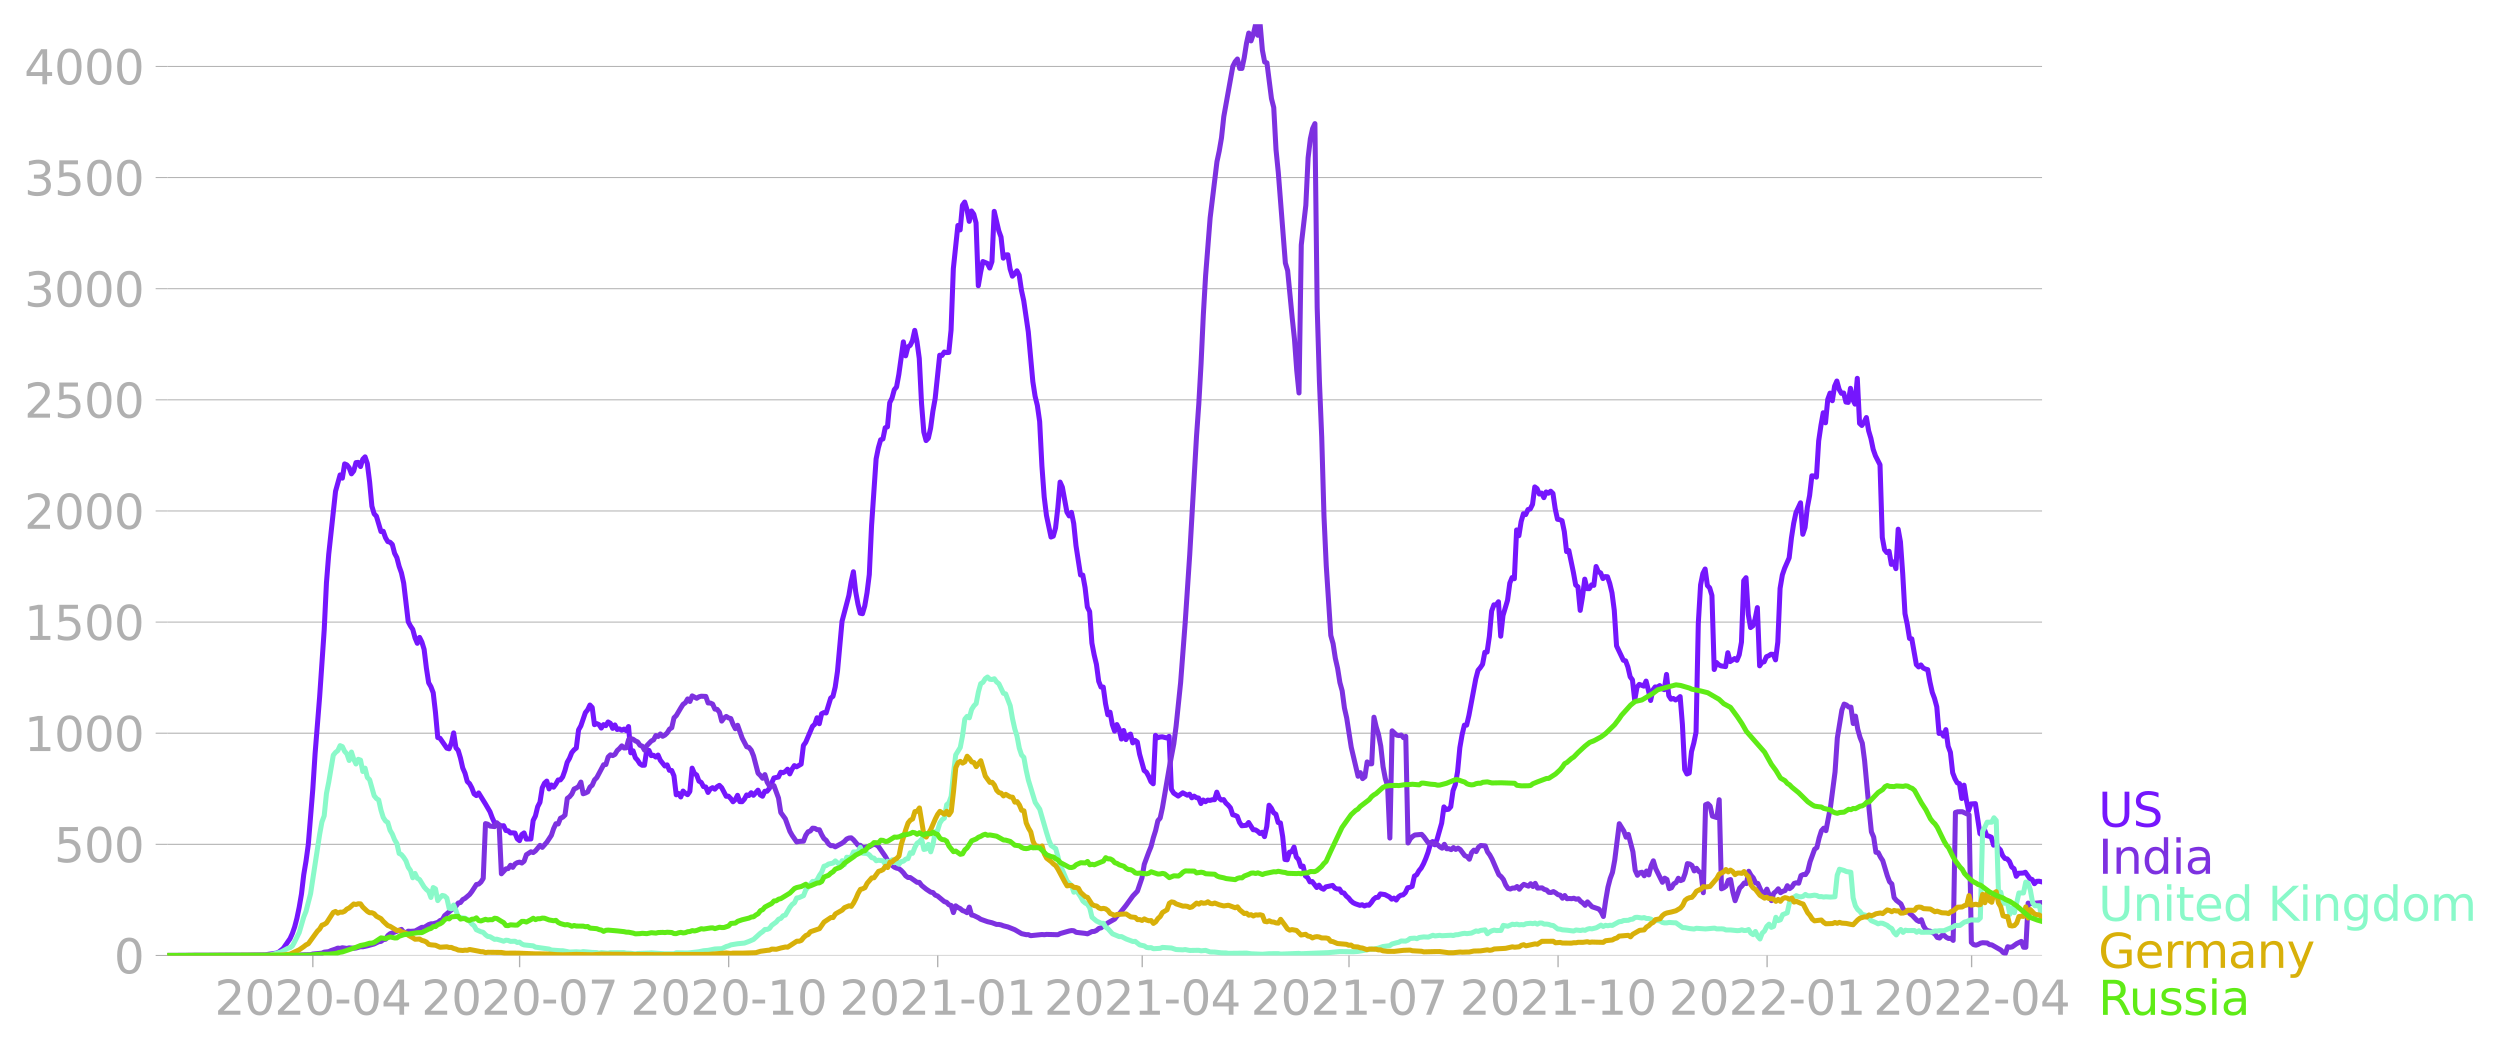<svg xmlns:xlink="http://www.w3.org/1999/xlink" width="992.186" height="416.264" viewBox="0 0 744.14 312.198" xmlns="http://www.w3.org/2000/svg"><defs><style>*{stroke-linejoin:round;stroke-linecap:butt}</style></defs><g id="figure_1"><path d="M0 312.198h744.14V0H0v312.198z" style="fill:none" id="patch_1"/><g id="axes_1"><path d="M49.83 284.4h558V7.2h-558v277.2z" style="fill:none" id="patch_2"/><g id="matplotlib.axis_1"><g id="xtick_1"><g id="line2d_1"><defs><path id="m7e57e92332" d="M0 0v3.5" style="stroke:#b0b0b0;stroke-width:.4"/></defs><use xlink:href="#m7e57e92332" x="93.117" y="284.4" style="fill:#b0b0b0;stroke:#b0b0b0;stroke-width:.4"/></g><g style="fill:#b0b0b0" transform="matrix(.14 0 0 -.14 63.87 302.038)" id="text_1"><defs><path id="DejaVuSans-32" d="M1228 531h2203V0H469v531q359 372 979 998 621 627 780 809 303 340 423 576 121 236 121 464 0 372-261 606-261 235-680 235-297 0-627-103-329-103-704-313v638q381 153 712 231 332 78 607 78 725 0 1156-363 431-362 431-968 0-288-108-546-107-257-392-607-78-91-497-524-418-433-1181-1211z" transform="scale(.016)"/><path id="DejaVuSans-30" d="M2034 4250q-487 0-733-480-245-479-245-1442 0-959 245-1439 246-480 733-480 491 0 736 480 246 480 246 1439 0 963-246 1442-245 480-736 480zm0 500q785 0 1199-621 414-620 414-1801 0-1178-414-1799Q2819-91 2034-91q-784 0-1198 620-414 621-414 1799 0 1181 414 1801 414 621 1198 621z" transform="scale(.016)"/><path id="DejaVuSans-2d" d="M313 2009h1684v-512H313v512z" transform="scale(.016)"/><path id="DejaVuSans-34" d="M2419 4116 825 1625h1594v2491zm-166 550h794V1625h666v-525h-666V0h-628v1100H313v609l1940 2957z" transform="scale(.016)"/></defs><use xlink:href="#DejaVuSans-32"/><use xlink:href="#DejaVuSans-30" x="63.623"/><use xlink:href="#DejaVuSans-32" x="127.246"/><use xlink:href="#DejaVuSans-30" x="190.869"/><use xlink:href="#DejaVuSans-2d" x="254.492"/><use xlink:href="#DejaVuSans-30" x="290.576"/><use xlink:href="#DejaVuSans-34" x="354.199"/></g></g><g id="xtick_2"><use xlink:href="#m7e57e92332" x="154.666" y="284.4" style="fill:#b0b0b0;stroke:#b0b0b0;stroke-width:.4" id="line2d_2"/><g style="fill:#b0b0b0" transform="matrix(.14 0 0 -.14 125.418 302.038)" id="text_2"><defs><path id="DejaVuSans-37" d="M525 4666h3000v-269L1831 0h-659l1594 4134H525v532z" transform="scale(.016)"/></defs><use xlink:href="#DejaVuSans-32"/><use xlink:href="#DejaVuSans-30" x="63.623"/><use xlink:href="#DejaVuSans-32" x="127.246"/><use xlink:href="#DejaVuSans-30" x="190.869"/><use xlink:href="#DejaVuSans-2d" x="254.492"/><use xlink:href="#DejaVuSans-30" x="290.576"/><use xlink:href="#DejaVuSans-37" x="354.199"/></g></g><g id="xtick_3"><use xlink:href="#m7e57e92332" x="216.892" y="284.4" style="fill:#b0b0b0;stroke:#b0b0b0;stroke-width:.4" id="line2d_3"/><g style="fill:#b0b0b0" transform="matrix(.14 0 0 -.14 187.644 302.038)" id="text_3"><defs><path id="DejaVuSans-31" d="M794 531h1031v3560L703 3866v575l1116 225h631V531h1031V0H794v531z" transform="scale(.016)"/></defs><use xlink:href="#DejaVuSans-32"/><use xlink:href="#DejaVuSans-30" x="63.623"/><use xlink:href="#DejaVuSans-32" x="127.246"/><use xlink:href="#DejaVuSans-30" x="190.869"/><use xlink:href="#DejaVuSans-2d" x="254.492"/><use xlink:href="#DejaVuSans-31" x="290.576"/><use xlink:href="#DejaVuSans-30" x="354.199"/></g></g><g id="xtick_4"><use xlink:href="#m7e57e92332" x="279.117" y="284.4" style="fill:#b0b0b0;stroke:#b0b0b0;stroke-width:.4" id="line2d_4"/><g style="fill:#b0b0b0" transform="matrix(.14 0 0 -.14 249.87 302.038)" id="text_4"><use xlink:href="#DejaVuSans-32"/><use xlink:href="#DejaVuSans-30" x="63.623"/><use xlink:href="#DejaVuSans-32" x="127.246"/><use xlink:href="#DejaVuSans-31" x="190.869"/><use xlink:href="#DejaVuSans-2d" x="254.492"/><use xlink:href="#DejaVuSans-30" x="290.576"/><use xlink:href="#DejaVuSans-31" x="354.199"/></g></g><g id="xtick_5"><use xlink:href="#m7e57e92332" x="339.99" y="284.4" style="fill:#b0b0b0;stroke:#b0b0b0;stroke-width:.4" id="line2d_5"/><g style="fill:#b0b0b0" transform="matrix(.14 0 0 -.14 310.742 302.038)" id="text_5"><use xlink:href="#DejaVuSans-32"/><use xlink:href="#DejaVuSans-30" x="63.623"/><use xlink:href="#DejaVuSans-32" x="127.246"/><use xlink:href="#DejaVuSans-31" x="190.869"/><use xlink:href="#DejaVuSans-2d" x="254.492"/><use xlink:href="#DejaVuSans-30" x="290.576"/><use xlink:href="#DejaVuSans-34" x="354.199"/></g></g><g id="xtick_6"><use xlink:href="#m7e57e92332" x="401.539" y="284.4" style="fill:#b0b0b0;stroke:#b0b0b0;stroke-width:.4" id="line2d_6"/><g style="fill:#b0b0b0" transform="matrix(.14 0 0 -.14 372.291 302.038)" id="text_6"><use xlink:href="#DejaVuSans-32"/><use xlink:href="#DejaVuSans-30" x="63.623"/><use xlink:href="#DejaVuSans-32" x="127.246"/><use xlink:href="#DejaVuSans-31" x="190.869"/><use xlink:href="#DejaVuSans-2d" x="254.492"/><use xlink:href="#DejaVuSans-30" x="290.576"/><use xlink:href="#DejaVuSans-37" x="354.199"/></g></g><g id="xtick_7"><use xlink:href="#m7e57e92332" x="463.765" y="284.4" style="fill:#b0b0b0;stroke:#b0b0b0;stroke-width:.4" id="line2d_7"/><g style="fill:#b0b0b0" transform="matrix(.14 0 0 -.14 434.517 302.038)" id="text_7"><use xlink:href="#DejaVuSans-32"/><use xlink:href="#DejaVuSans-30" x="63.623"/><use xlink:href="#DejaVuSans-32" x="127.246"/><use xlink:href="#DejaVuSans-31" x="190.869"/><use xlink:href="#DejaVuSans-2d" x="254.492"/><use xlink:href="#DejaVuSans-31" x="290.576"/><use xlink:href="#DejaVuSans-30" x="354.199"/></g></g><g id="xtick_8"><use xlink:href="#m7e57e92332" x="525.99" y="284.4" style="fill:#b0b0b0;stroke:#b0b0b0;stroke-width:.4" id="line2d_8"/><g style="fill:#b0b0b0" transform="matrix(.14 0 0 -.14 496.742 302.038)" id="text_8"><use xlink:href="#DejaVuSans-32"/><use xlink:href="#DejaVuSans-30" x="63.623"/><use xlink:href="#DejaVuSans-32" x="127.246"/><use xlink:href="#DejaVuSans-32" x="190.869"/><use xlink:href="#DejaVuSans-2d" x="254.492"/><use xlink:href="#DejaVuSans-30" x="290.576"/><use xlink:href="#DejaVuSans-31" x="354.199"/></g></g><g id="xtick_9"><use xlink:href="#m7e57e92332" x="586.863" y="284.4" style="fill:#b0b0b0;stroke:#b0b0b0;stroke-width:.4" id="line2d_9"/><g style="fill:#b0b0b0" transform="matrix(.14 0 0 -.14 557.615 302.038)" id="text_9"><use xlink:href="#DejaVuSans-32"/><use xlink:href="#DejaVuSans-30" x="63.623"/><use xlink:href="#DejaVuSans-32" x="127.246"/><use xlink:href="#DejaVuSans-32" x="190.869"/><use xlink:href="#DejaVuSans-2d" x="254.492"/><use xlink:href="#DejaVuSans-30" x="290.576"/><use xlink:href="#DejaVuSans-34" x="354.199"/></g></g></g><g id="matplotlib.axis_2"><g id="ytick_1"><path d="M49.83 284.4h558" clip-path="url(#p749b754179)" style="fill:none;stroke:#b0b0b0;stroke-width:.3;stroke-linecap:square" id="line2d_10"/><g id="line2d_11"><defs><path id="m57dce8b658" d="M0 0h-3.5" style="stroke:#b0b0b0;stroke-width:.3"/></defs><use xlink:href="#m57dce8b658" x="49.83" y="284.4" style="fill:#b0b0b0;stroke:#b0b0b0;stroke-width:.3"/></g><use xlink:href="#DejaVuSans-30" style="fill:#b0b0b0" transform="matrix(.14 0 0 -.14 33.922 289.719)" id="text_10"/></g><g id="ytick_2"><path d="M49.83 251.321h558" clip-path="url(#p749b754179)" style="fill:none;stroke:#b0b0b0;stroke-width:.3;stroke-linecap:square" id="line2d_12"/><use xlink:href="#m57dce8b658" x="49.83" y="251.321" style="fill:#b0b0b0;stroke:#b0b0b0;stroke-width:.3" id="line2d_13"/><g style="fill:#b0b0b0" transform="matrix(.14 0 0 -.14 16.108 256.64)" id="text_11"><defs><path id="DejaVuSans-35" d="M691 4666h2478v-532H1269V2991q137 47 274 70 138 23 276 23 781 0 1237-428 457-428 457-1159 0-753-469-1171Q2575-91 1722-91q-294 0-599 50Q819 9 494 109v635q281-153 581-228t634-75q541 0 856 284 316 284 316 772 0 487-316 771-315 285-856 285-253 0-505-56-251-56-513-175v2344z" transform="scale(.016)"/></defs><use xlink:href="#DejaVuSans-35"/><use xlink:href="#DejaVuSans-30" x="63.623"/><use xlink:href="#DejaVuSans-30" x="127.246"/></g></g><g id="ytick_3"><path d="M49.83 218.242h558" clip-path="url(#p749b754179)" style="fill:none;stroke:#b0b0b0;stroke-width:.3;stroke-linecap:square" id="line2d_14"/><use xlink:href="#m57dce8b658" x="49.83" y="218.242" style="fill:#b0b0b0;stroke:#b0b0b0;stroke-width:.3" id="line2d_15"/><g style="fill:#b0b0b0" transform="matrix(.14 0 0 -.14 7.2 223.561)" id="text_12"><use xlink:href="#DejaVuSans-31"/><use xlink:href="#DejaVuSans-30" x="63.623"/><use xlink:href="#DejaVuSans-30" x="127.246"/><use xlink:href="#DejaVuSans-30" x="190.869"/></g></g><g id="ytick_4"><path d="M49.83 185.164h558" clip-path="url(#p749b754179)" style="fill:none;stroke:#b0b0b0;stroke-width:.3;stroke-linecap:square" id="line2d_16"/><use xlink:href="#m57dce8b658" x="49.83" y="185.164" style="fill:#b0b0b0;stroke:#b0b0b0;stroke-width:.3" id="line2d_17"/><g style="fill:#b0b0b0" transform="matrix(.14 0 0 -.14 7.2 190.483)" id="text_13"><use xlink:href="#DejaVuSans-31"/><use xlink:href="#DejaVuSans-35" x="63.623"/><use xlink:href="#DejaVuSans-30" x="127.246"/><use xlink:href="#DejaVuSans-30" x="190.869"/></g></g><g id="ytick_5"><path d="M49.83 152.085h558" clip-path="url(#p749b754179)" style="fill:none;stroke:#b0b0b0;stroke-width:.3;stroke-linecap:square" id="line2d_18"/><use xlink:href="#m57dce8b658" x="49.83" y="152.085" style="fill:#b0b0b0;stroke:#b0b0b0;stroke-width:.3" id="line2d_19"/><g style="fill:#b0b0b0" transform="matrix(.14 0 0 -.14 7.2 157.404)" id="text_14"><use xlink:href="#DejaVuSans-32"/><use xlink:href="#DejaVuSans-30" x="63.623"/><use xlink:href="#DejaVuSans-30" x="127.246"/><use xlink:href="#DejaVuSans-30" x="190.869"/></g></g><g id="ytick_6"><path d="M49.83 119.006h558" clip-path="url(#p749b754179)" style="fill:none;stroke:#b0b0b0;stroke-width:.3;stroke-linecap:square" id="line2d_20"/><use xlink:href="#m57dce8b658" x="49.83" y="119.006" style="fill:#b0b0b0;stroke:#b0b0b0;stroke-width:.3" id="line2d_21"/><g style="fill:#b0b0b0" transform="matrix(.14 0 0 -.14 7.2 124.325)" id="text_15"><use xlink:href="#DejaVuSans-32"/><use xlink:href="#DejaVuSans-35" x="63.623"/><use xlink:href="#DejaVuSans-30" x="127.246"/><use xlink:href="#DejaVuSans-30" x="190.869"/></g></g><g id="ytick_7"><path d="M49.83 85.927h558" clip-path="url(#p749b754179)" style="fill:none;stroke:#b0b0b0;stroke-width:.3;stroke-linecap:square" id="line2d_22"/><use xlink:href="#m57dce8b658" x="49.83" y="85.927" style="fill:#b0b0b0;stroke:#b0b0b0;stroke-width:.3" id="line2d_23"/><g style="fill:#b0b0b0" transform="matrix(.14 0 0 -.14 7.2 91.246)" id="text_16"><defs><path id="DejaVuSans-33" d="M2597 2516q453-97 707-404 255-306 255-756 0-690-475-1069Q2609-91 1734-91q-293 0-604 58T488 141v609q262-153 574-231 313-78 654-78 593 0 904 234t311 681q0 413-289 645-289 233-804 233h-544v519h569q465 0 712 186t247 536q0 359-255 551-254 193-729 193-260 0-557-57-297-56-653-174v562q360 100 674 150t592 50q719 0 1137-327 419-326 419-882 0-388-222-655t-631-370z" transform="scale(.016)"/></defs><use xlink:href="#DejaVuSans-33"/><use xlink:href="#DejaVuSans-30" x="63.623"/><use xlink:href="#DejaVuSans-30" x="127.246"/><use xlink:href="#DejaVuSans-30" x="190.869"/></g></g><g id="ytick_8"><path d="M49.83 52.849h558" clip-path="url(#p749b754179)" style="fill:none;stroke:#b0b0b0;stroke-width:.3;stroke-linecap:square" id="line2d_24"/><use xlink:href="#m57dce8b658" x="49.83" y="52.849" style="fill:#b0b0b0;stroke:#b0b0b0;stroke-width:.3" id="line2d_25"/><g style="fill:#b0b0b0" transform="matrix(.14 0 0 -.14 7.2 58.168)" id="text_17"><use xlink:href="#DejaVuSans-33"/><use xlink:href="#DejaVuSans-35" x="63.623"/><use xlink:href="#DejaVuSans-30" x="127.246"/><use xlink:href="#DejaVuSans-30" x="190.869"/></g></g><g id="ytick_9"><path d="M49.83 19.77h558" clip-path="url(#p749b754179)" style="fill:none;stroke:#b0b0b0;stroke-width:.3;stroke-linecap:square" id="line2d_26"/><use xlink:href="#m57dce8b658" x="49.83" y="19.77" style="fill:#b0b0b0;stroke:#b0b0b0;stroke-width:.3" id="line2d_27"/><g style="fill:#b0b0b0" transform="matrix(.14 0 0 -.14 7.2 25.089)" id="text_18"><use xlink:href="#DejaVuSans-34"/><use xlink:href="#DejaVuSans-30" x="63.623"/><use xlink:href="#DejaVuSans-30" x="127.246"/><use xlink:href="#DejaVuSans-30" x="190.869"/></g></g></g><path d="m49.83 284.4 24.35-.104 4.734-.104 3.381-.5.677-.294 1.353-1.106 2.029-2.93.676-1.512.676-1.947.677-2.58.676-3.26.676-3.932.677-5.765.676-4.036.677-4.914 1.352-16.587.677-10.528 1.352-16.899 1.353-19.81.676-14.148.677-8.487 2.029-18.732 1.353-4.858.676.955.676-4.234.677.293.676.86.676 1.796.677-.86.676-2.477.677-.075.676 1.247.676-2.183.677-.7.676 2.004.676 5.435.677 7.23.676 2.287.676.709 1.353 4.555.677-.066.676 1.91.676 1.152.677.19.676.68.676 2.608.677 1.295.676 2.609.676 1.909.677 3.062 1.353 11.502.676 1.276.676 1.01.677 2.524.676 1.607.676-1.748.677 1.36.676 2.203.676 5.585.677 4.357.676 1.172.677 1.796.676 5.878.676 7.457.677.218 2.029 2.939.676.189.676-1.673.677-3.062.676 4.433.677.784.676 2.259.676 2.967.677 1.55.676 2.486.676.624.677 1.266.676 1.786.676.501.677-.784 2.029 3.28 1.353 2.315.676 1.805.676 1.475 2.03.954.676-.076.676 1.437.677.076.676.642.676-.037.677.085.676 1.7.676.54.677-1.806.676-.482.676 1.834 1.353-.038.677-5.5.676-1.352.676-2.76.677-1.313.676-4.272.676-1.418.677-.605.676 2.316.676-1.172.677.661.676-.935.677-1.21.676-.028.676-.889.677-1.89.676-2.457.676-1.182.677-1.691.676-.823.676-.548.677-5.396.676-1.191 1.353-3.95.676-.842.677-1.418.676.728.676 5.113.677-.312.676.303.676 1.02.677-1.02.676.302.677-1.087.676.397.676 1.493.677-1.01.676 1.35.676-.17.677.398.676-.34.676.453.677-1.21.676 7.807.677-.586.676 2.05.676.747.677 1.068.676.435.676-.01.677-4.422.676.009.676 1.55.677-.095.676.52.677-.586.676 1.55 1.353 1.701.676-.33.676 1.616.677.056.676 1.588.676 5.643.677-.407.676 1.05.677-1.75.676.662.676.407.677-.964.676-6.928.676 1.56.677.482.676 1.814.676.378.677 1.248.676.123.677 1.625.676-1.04.676-.377.677.444.676-.728.676-.406.677.68 1.352 2.561.677-.019.676.7.677.954.676-.633.676-1.285.677 1.88.676.02.676-.757.677-1.247.676.17.676-.832.677.756 1.353-1.512.676 1.408.676.388.677-1.475.676-.009.676-.841 1.353-3.11 1.353-.274.676-1.427.677.123.676-.33.676-.7.677 1.39.676-1.418.676-1.04.677.35 1.352-.794.677-5.557.676-.927 2.03-4.782.676-.605.676-1.928.676 1.768.677-2.968.676-.34.676.104 1.353-4.414.677-.53.676-2.778.676-4.688 1.353-14.876 2.03-7.674.675-4.064.677-3.005.676 5.916.677 3.696.676 2.721.676.152.677-2.306.676-3.923.676-5.425.677-14.592 1.352-19.819.677-3.346.676-2.353.677-.246.676-3.336.676-.283.677-7.193.676-1.342.676-2.504.677-.822.676-3.715 1.353-9.706.676 4.149.677-2.646.676-.454.676-1.39.677-3.08.676 3.326.676 5.019.677 13.42.676 8.469.676 2.56.677-.698.676-3.015.677-5.047.676-3.752 1.353-12.892.676.076.676-1.011.677.16.676-.056.676-6.635.677-18.297 1.353-12.854.676 1.314.676-7.315.677-.964.676 2.24.676 3.497.677-3.081.676.954.676 2.58.677 18.704.676-3.96.677-3.232 1.352.557.677 1.37.676-1.908.676-14.952 1.353 5.765.676 1.881.677 6.276.676-.955.677-.047.676 4.234.676 2.136.677-.7.676-.898.676 1.305.677 4.517.676 3.09 1.353 9.263 1.353 14.8.676 4.376.676 2.74.677 4.755.676 13.26.676 9.186.677 5.52 1.352 6.426.677-.264.676-2.43.677-6.01.676-7.646.676 1.522 1.353 7.419.676 1.124.677-1.058.676 3.317.676 6.606 1.353 8.714.677.038.676 3.724.676 5.793.677 1.333.676 9.375.676 3.516.677 2.826.676 5.047.676 1.701.677.01.676 4.924.677 3.317.676-.756.676 3.686.677 1.937.676-1.947.676 1.37.677 2.94.676-2.542.676 2.703.677-1.229.676-.397.677 2.6.676-.729.676.473.677 3.62 1.352 4.858.677.51.676 1.238.676 1.578.677.634.676-14.413.677.7.676-.209.676-.057 1.353.35.676-.491.677 15.755.676 1.124 1.353.898 1.353-.973 1.352.709.677-.293.676 1.068.676-.492.677.444.676.133.676 1.616.677-1.04.676.51.677-.491.676.104.676-.208.677-.01.676-2.24.676 1.75.677.585.676-.123.676 1.04.677.614.676.804.677 2.05.676.18.676.312.677 1.796.676.992 1.353-.132.676-.832 1.353 2.145.676.038.677.416.676.671.676-.369.677 1.295.676-3.005.676-6.332.677.869.676 1.361.676.444.677 2.457.676.133.677 4.064.676 6.814.676.094.677-2.277.676-.133.676-1.36.677 2.948.676.728.676 2.098.677-.113.676 2.91.677.52.676 1.248.676-.095 1.353 1.777.676-.69.677.889.676.312.676-.7 2.03-.425.676.794.676.264.677-.009.676 1.059.676.15.677.899.676.557.676.841.677.577.676.33 1.353.464.676-.18.677.369.676-.293.676.066.677-.766.676-.982.676-.549.677-.056.676-1.002 1.353.189 1.353.7.676.66.676-.311.677.576.676-.973.676-.463.677-.104.676-.643.677-1.465.676-.132.676-.274.677-3.072.676-.397.676-1.19.677-.823.676-1.257.676-1.56.677-1.842.676-2.382.677-.822.676.945.676-1.663 1.353-4.783.676-4.82.677.804.676-.104.676-.756.677-4.764.676-1.795.677-3.885.676-7.126.676-3.894.677-2.816.676-.01.676-2.882 2.03-10.84.676-2.58.676-.804.677-.992.676-3.573.676-.085.677-4.669.676-7.523.676-1.862h.677l.676-.907.676 10.245.677-6.153 1.353-4.536.676-5.123.676-1.635.677.34.676-14.516.676 1.71.677-4.224.676-2.325.676.264.677-1.493.676-.18.677-1.36.676-5.198.676.5.677 1.617.676-.275.676 1.352.677-1.692.676.369.676-.586.677.67.676 4.594.677 3.081.676.123.676.302.677 3.242.676 5.954.676-.321 1.353 6.502.676 3.752.677.558.676 7.003.677-4.007.676-5.283.676 2.816.677.01.676-1.125.676.142.677-5.605.676 1.579.676.33.677 1.673.676-.586.677.048.676 1.965.676 2.836.677 5.207.676 10.567 2.03 4.271.675.199.677 1.824.676 2.92.677.908.676 6.058.676-3.856.677-.86 1.352.52.677-1.494.676 2.647.676 3.118.677-3.109.676-.917.677.048.676-.454.676.898.677.312.676-4.527.676 6.332.677 1.03.676-.208.676.444.677-.397.676-.605.677 8.317.676 13.402.676 1.314.677-.284.676-6.38.676-2.494.677-3.261.676-32.446.676-11.416.677-3.393.676-1.333.677 4.905.676.7.676 2.258.677 22.04.676-2.08.676.672.677.33 1.352.218.677-4.13.676 2.637 1.353-.898.676.52.677-1.626.676-3.8.676-18.287.677-.879.676 10.926.676 3.912.677-.491.676-2.013.677-3.431.676 17.324.676-1.04.677-.16.676-1.513.676-.283.677-.454.676.038.676 1.635.677-5.302.676-15.963.677-4.007.676-1.985 1.353-3.11.676-5.916.676-4.366.677-3.185 1.352-2.911.677 9.366.676-2.032.677-5.945.676-3.553.676-5.87.677.057.676.331.676-10.793.677-4.603.676-3.761.676 2.986.677-6.984.676-1.843.677 2.259.676-4.32.676-1.54.677 2.476.676 1.182.676-.095.677 2.694.676.104.676-4.187.677 3.336.676 1.361.677-7.674.676 13.392.676.633.677-1.049.676-1.304.676 3.941.677 2.268.676 3.251.676 1.928 1.353 2.666.677 21.614.676 3.677.676.84.677-.387.676 3.904.676-.738.677 2.014.676-11.739.676 3.762.677 9.508.676 11.86.677 3.195.676 4.187.676.123 1.353 7.674.676.68.677-.585.676.888.676.33.677.18.676 3.705.677 3.034.676 1.815.676 2.504.677 7.93.676-.18.676.992.677-1.946.676 4.924.676 1.833.677 6.087.676 1.748.677 1.229.676.264.676 4.414.677-3.96.676 4.347.676 3.242.677-2.004 1.352-.094 1.353 8.912.677.473.676-1.654.676 1.796.677.16.676.303.676 2.363.677-.936.676 1.682.676.662.677 1.71.676.851.677.132.676.747.676 1.654.677.5.676 2.269.676-.898 1.353-.066.676-.236 1.353 1.918.677.255.676 1.23.676-.7.677-.038.676.16h0" clip-path="url(#p749b754179)" style="fill:none;stroke:#7516fd;stroke-width:1.5;stroke-linecap:square" id="line2d_28"/><path d="m49.83 284.4 38.553-.085 2.029-.104 2.029-.047.676-.199 2.706-.245.676-.303 1.353-.151.676-.321 1.353-.454.676-.284.677.095.676-.199 1.353.199.676-.17 1.353.113.676-.057 1.353-.396.676.028 1.353-.293 2.03-.558 1.352-.661.676-.095.677-.52.676-.113.676-1.106.677-.548 1.352-.473 2.03-.812.676.879.676.056.677-.416.676.057 1.353-.094 2.029-1.106.676.038 1.353-.85.676-.228.677-.019 1.352-.406.677-.548.676-.255.676-1.2 2.03-1.72.676-.464.676-.652.677-.926.676-.16.676-.87.677-.36 1.352-1.153.677-.878 1.352-2.09.677-.131.676-.605.677-1.078.676-16.312.676.17.677.567 1.352.151.677-1.134.676.643.676 14.535 1.353-1.465.677-.085.676-.983.676.615.677-1.002.676-.397.676-.151.677.264.676-.548.676-1.918 1.353-.88.677.228.676-.501 1.353-1.635.676.595 1.353-1.54 1.352-2.051.677-2.013.676-1.437.677.066.676-1.701.676-.302.677-.643.676-4.952.676-.492.677-.813.676-1.502.676-.284.677-.491.676-1.276.677 3.468.676-.217.676-.34.677-1.427.676-.568.676-1.568.677-.68 2.029-3.829.676-.075.677-2.23.676-.643.676.217.677-.36.676-1.143.676-.595.677-.785.676.624.676-.047.677-2.429.676-.34.677.227.676.482.676.302.677.992.676.265.676 1.172.677-1.295 1.352-1.417.677-.34.676-1.277.677.274.676-.737.676.68.677-.368.676-.642.676-1.106.677-.426.676-2.967.676-.662 1.353-2.287.677-1.058.676-.464.676-1.134.677.747.676-1.654 1.353.709.676-.435.676-.18 1.353.067.677 1.937.676.029.676.311.677 1.494.676.085.676.86.677 2.618.676-.889.676-.491.677.435.676.189.677 1.739.676 1.285.676-1.02 1.353 3.808 1.353 2.59.676.208.676.822.677 1.682 1.353 5.17.676.652.676.841.677-1.087.676 2.24.676 1.125.677.123.676-.208 1.353 3.705.676 4.3 1.353 1.871 1.353 3.724.676 1.2 1.353 1.957.676-.152 1.353-.075.676-1.768.677-1.01.676-.247.676-.84.677.056.676.397.676.019.677 1.455.676 1.163.676.538.677 1.059.676.52.677-.01.676.36 2.029-1.097.676-.51.677-.719.676-.293.676-.066.677.577 1.353 1.616.676.047.676.643.677-.019.676-.189.676-.019.677-.454.676-.255.676.133.677.491 2.029 2.93.676 1.2.677.652.676.86.676.52.677.293.676.142.676.539.677.708.676.908.677.472.676.029 2.029 1.417.676.02.677.906 1.352 1.097 1.353.907.677.123.676.756.676.255 2.03 1.683.676.207.676.728.676.208.677 2.117.676-2.003.677.5.676.322.676.586.677.227.676.406.676-1.654.677 2.344.676.151 1.353.662.676.444 2.03.728 1.352.32 1.353.502h.676l.676.142.677.264 1.353.34 2.029.813 2.029 1.182 1.352.302.677-.01.676.313 3.382-.35.676.066.677-.095 3.382.095.676-.35 2.705-.765.677-.123.676.057.676.463 2.706.321.676.132 1.353-.68.676-.038.677-.302.676-.577.676-.198 2.03-1.465 2.029-1.144.676-.888.676-.643 2.03-2.542 2.029-2.807 1.352-1.427 1.353-3.97.676-3.998 1.353-3.667.676-1.654.677-2.608.676-2.136.677-2.94.676-.755.676-3.081 2.03-11.87 1.352-7.165.676-5.17 1.353-13.014 1.353-17.749 1.353-20.263 2.029-35.366.676-9.545.676-12.003.677-14.564.676-11.672 1.353-17.21 2.029-16.73.676-3.165.677-3.942.676-6.275 2.706-15.046.676-1.323.676-.804.677 2.807h.676l.676-3.185.677-4.281.676-3.062.676 2.325.677-1.975.676-2.874.677 3.176.676-3.289.676 7.731.677 3.516.676.255 1.353 10.642.676 2.656.676 12.532.677 6.767L382.6 78.3l.676 2.24 1.353 14.026.676 6.35.677 9.339.676 6.71.676-44.052 1.353-11.795.677-14.12.676-5.699.676-3.052.677-1.446.676 54.693.676 22.257.677 16.37.676 23.57.676 14.735 1.353 20.726.677 2.438.676 4.386.676 2.958.677 4.234.676 2.457.676 5.113.677 2.987 1.352 8.704 2.03 8.63.676-1.069.676 1.777.677-.548.676-4.423.676.567.677-.01.676-13.864.676 2.91.677 2.212.676 3.488.677 6.105.676 3.563.676 2.126.677 15.557.676-31.907 1.353 1.276.676.132.676-.16.677.784.676-.387.677 31.736.676-1.257.676-.68.677-.444 2.029-.18.676.737 1.353 1.872.676-.227.677.472.676-.236.676.463.677.614.676.407.676-1.144.677 1.314.676-.019.676.284.677-.605.676.538.677-.378.676.426 1.353 1.824.676.264.676.785.677-1.966.676-.728.676.416.677-1.266.676-.54 1.353.124.676 1.777.677.926.676 1.228 1.353 3.129.676 1.521.676.567.677.86.676 1.617.677 1.001.676.208.676-.283h.677l.676-.463.676.803.677-.879.676-.567 1.353.53.676-.719.677.822.676-.935.676 1.408 1.353-.066.676.463.677.18.676.69.676.047.677-.275.676.388.677.53.676.15.676.908.677-.794.676.945.676-.066.677.056.676-.132.676.284.677-.123.676.775.677.491.676.68.676-1.02 1.353 1.437 2.03.69.675.812.677 1.4.676-4.726.677-3.942.676-2.618.676-1.814.677-3.667 1.352-10.84 1.353 2.192.676 1.815.677-.822 1.353 5.16.676 5.52.676 1.483.677-.756.676-.142.676 1.05.677-1.409.676 1.144.676-2.647.677-1.54.676 2.278 2.03 4.11.676-1.228.676.397.676 2.722.677-.265.676-1.172.676-.368.677-1.286.676.7.677-.274.676-1.872.676-2.91.677.122.676.435.676 1.607.677-.766.676.917.676.473.677 5.869.676-26.19.677-.283.676.68.676 3.006 1.353.425.676-5.311.677 26.51.676-.302.676-.492.677-1.739.676-.217.677 3.714.676 2.58 1.353-3.733.676-.67.676-.86.677.16.676-3.658.676 1.2.677.766.676 1.512.677.151 1.352 3.025.677-.18.676-1.153 1.353 3.412.676-2.193.676-.538.677-.775.676 1.143.677-.406.676-.218.676-1.446.677.87.676-.52.676-1.03.677-.199.676.123.676-2.258.677-.312.676.01.677-1.05.676-2.76 1.353-3.714.676-.51.676-2.873.677-2.117.676-.775.676.718 1.353-7.098 1.353-10.377.676-10.094 1.353-8.317.676-1.777.677.265.676.605.676.038.677 4.876.676-2.202.677 3.922.676 2.41.676 1.711.677 5.189 1.352 14.592.677 6.616.676 1.56.676 4.526.677.104.676 1.324.677 1.058 1.352 4.49.677 1.795.676.662.676 4.064.677.822 1.352 1.04.677 1.512.676.954.677-.321.676.803.676.501 1.353 1.418.676.359.677-.51.676 1.89.676 1.049.677.368.676.104 1.353.86.676 1.002.677.17.676-.756.676-.038.677.605.676.34.676-.066.677.624.676-38.078.677-.208 1.352-.019 2.03.955.676 37.965.676.642.676.17.677-.217.676-.378.677-.142 1.352.085.677.492.676.066 2.705 1.54.677.747.676.236.677-1.966.676.17.676-.132 1.353-.973 1.353-.652.676 1.739.676.01.677-13.147.676.16 3.382-.33h0" clip-path="url(#p749b754179)" style="fill:none;stroke:#7d31e0;stroke-width:1.5;stroke-linecap:square" id="line2d_29"/><path d="m49.83 284.4 30.436-.085 3.382-.964 1.353-.709.676-.368.677-.199.676-.5.676-1.239 1.353-2.75 1.353-4.64.676-1.674 1.353-5.245 2.705-17.683.677-3.686.676-1.824.676-6.653.677-3.384 1.353-8.014.676-.832.676-.52.677-1.484.676.284.676 1.408.677.747.676 1.975.676-2.505.677 2.108.676 1.437.677-1.39.676.246.676 3.374.677-.983.676 2.77.676.66 1.353 4.774.676.822.677.454.676 3.014.677 2.174.676 1.04.676.463.677 2.306.676 1.153.676 1.673.677 1.125.676 2.948.676.35.677.813.676 1.049.677 1.89.676.983.676 2.164.677-1.285.676 1.418.676.396 1.353 2.212.676.756.677.558.676 1.805.677-2.949.676.397.676 3.488.677-.889.676-.652.676.17.677.624.676 3.015.676.17.677-1.115.676 1.587.677 2.004 1.352.255.677.057.676.369.676.51.677.85.676.52.676 1.2 1.353.596.677.17.676.709.676.51.677.085 1.352.785.677-.047 1.352.387.677.217.676-.302.677.066.676.293 1.353-.057.676.379.676-.095.677.548.676.265 2.706.283.676.378 4.058.577.676.293 2.706.198h.676l1.353.265.676.142 2.03-.085 1.352.104.677-.161 2.705.246 1.353.047.676.189.676-.17 2.03.17.676-.16 1.353-.01 2.705.01.676.141 1.353.038 1.353.198.676-.141 3.382-.114.676-.066 4.059.284 2.705-.02.676-.273 3.382.056 3.382-.387 1.353-.293 1.353-.114 2.029-.406 1.352-.066.677-.02 1.352-.651.677-.18.676-.302 2.03-.34 2.028-.199 1.353-.5 1.353-.596 2.029-1.843.676-.463.677-.652.676-.02.676-.283.677-.926 1.352-.992.677-.832.676-.227.677-.794.676-.208 1.353-2.315.676-.86.676-.473.677-1.436.676-.104 1.353-.605.676-1.72 1.353-1.692.676-.822.677.056.676-.557.676-1.276.677-.983.676-1.749.676-.198.677-.463 1.353-.293.676-.633 1.353 1.21.676-1.276.676 1.153.677-2.184.676.067.676-.086.677-1.568.676.037.677-.085.676-1.313.676 1.739 1.353.085.676.444.677.794.676.151.676.775.677-.151 1.353.17.676 1.087.676-.964.677.756.676-1.163.676.823.677-.416.676.879.676-.747.677-.151.676-.614.677-.142.676-1.749.676.17.677-1.748.676-1.266.676-.407.677-.775.676 3.053.676-.17.677-1.342.676 2.202.677-2.221.676-3.686.676-.407.677-2.22.676-1.021.676-.473.677-3.96.676-.605.676-1.9.677-6.757.676-5.585 1.353-2.221.676-3.469.677-4.952.676-.823.676.407.677-2.467.676-1.077.676-.69.677-3.478.676-2.43.677-.406.676-1.086.676-.492.677.662.676.075.676-.227.677.946.676.538 1.353 2.836.676.198 1.353 3.525.676 3.819.677 3.052.676 2.212.676 3.544.677 2.032.676.7.676 3.76.677 3.025 2.029 6.606 1.353 2.042 2.029 7.003.676 2.136.676 1.654 1.353.926.677 2.372.676 2.807.676 1.239 1.353 3.232 1.353 1.39.676 1.937.676-.426.677.775.676 1.04.677 1.247.676.586.676.369.677 1.058.676 2.807 1.353 1.144 1.352.633.677.01.676 1.143.677.463 1.352 1.531 2.03.851.676-.019 1.352.709 2.03.756.676-.047 1.353 1.058 1.352.293.677.454.676.104.676-.047.677.33 2.029-.113.676-.283 2.706.189 1.352.453 2.03.095.676-.095 1.353.274 1.352-.028 1.353-.019.676.151 1.353-.132 1.353.472 1.353.029 2.029.236 1.352.028.677.114 2.029-.019 2.029-.028 1.353-.02 1.352.2 3.382.141 2.03-.16 2.705-.02.676.142 5.411-.217.676.104 2.03-.085 6.087-.246 2.029-.18 1.353-.132 4.058.057 1.353-.095 4.058-.727.676.028 1.353-.284 1.353-.472 2.029-.265.676-.491 1.353-.378.676-.142.676-.388 1.353.048.677-.274.676-.51 1.353-.105.676.16.676-.349 1.353-.18 1.353.067 1.353-.548.676.189 1.353-.18.676.123 2.705-.151.677.094.676-.227.677-.028 1.352-.321.677-.085.676.094 1.353-.17 1.352-.633.677.132.676-.283 1.353-.18.676 1.163.677-.54.676-.349.676-.189.677.132 1.352-.037.677-1.503 1.353.246 1.352-.586.677.113.676-.151.676.217.677-.085.676.076.676-.322 1.353-.132.677.104.676-.16.676.311.677-.34.676.01.676.33.677-.019.676.095.676.255.677.076 1.353 1.04.676.047.676.198 1.353.104 2.03.255.675-.312 1.353.161.677-.17.676.113.676-.34.677-.18.676.086 1.353-.34 1.352-.776.677.397.676-.34.677.123.676-.142.676.047 2.03-1.115.676-.057.676-.293 1.353-.047.676-.274.677-.075.676-.501.676-.057 1.353.217.676-.132.677.274.676.01.676.189.677.453 1.353-.038.676.095.676.463.677.142.676-.01.676-.132 1.353.094.676.02 2.03 1.445.676-.009 1.353.274 1.352.142.677-.227 2.705.198 2.03-.18.676-.056.676.227 1.353-.028.676.056.676.284h1.353l2.03.208.676-.047.676-.208.676.217.677-.038.676-.255.676 1.096.677.416.676-.935.677 1.446.676.784.676-1.758.677-.614.676-1.37.676-.662.677.945.676-.293.676-2.694.677.974.676-.246.677-1.522 1.352-.548.677-3.11.676-.566.676-.983.677-.444.676.264.676.085.677-.16.676-.558.677.397.676.028 1.353-.207.676.103.676.35.677-.038.676.142.676-.085 1.353.104 1.353-.094.676-6.418.677-1.786 1.352.36.677.33 1.352.208.677 7.617.676 2.382.677 1.096.676.567.676.889 1.353.321 1.353 1.54 1.352.577.677.369.676-.208.677.047 1.352.614.677.568.676.368.676 1.21.677.7.676-1.003.676-.604.677.85.676-.643.677.114 2.029-.028.676.52.676-.454.677.472 2.029-.038.676.029.677-.114.676-.283.676.047.677-.123h1.352l2.706-1.134.676-.425h1.353l1.353-1.002.676-.16.676-.313.677-.18 2.029.077.676-.643.677-25.84.676-1.2.676-1.474h1.353l.676-1.304.677.794.676 21.633.676-.283.677 3.28h1.353l.676 3.288.676-1.843.677 1.361 1.352-5.86 1.353-.01.676-3.222.677.303.676 1.984.677 3.771.676.974 1.353.01.676 3.222h0" clip-path="url(#p749b754179)" style="fill:none;stroke:#89f9c9;stroke-width:1.5;stroke-linecap:square" id="line2d_30"/><path d="m49.83 284.4 31.113-.076 2.029-.019 1.353-.047 2.029-.264 2.705-1.276 1.353-.945.676-.53.677-.33 2.705-3.734.676-.652.677-1.134.676-.246.676-.425 2.03-3.138.676-.283.676.52.677-.322.676.029.676-.293.677-.652.676-.312 1.353-1.191.676.151.677-.227.676.038.676.945 1.353 1.276.676.416h.677l.676.293.676.746 1.353.719.677.803 1.352 1.257.677.227 1.352.822.677.435.676-.085.676.453 1.353.416.677.605 1.352.756.677.435 1.352-.057.677.416.676.17.676.303.677.7.676.14 1.353.124 1.353.595 2.029-.132.676.189.676-.01.677.322.676.17.677.302 1.352.123.677-.104.676.047.676-.245 2.706.51.676.151.677.02.676.264.676-.114 4.058.057 1.353.227 2.03-.038 2.028.038 4.735.189 2.029.01 2.03.056 2.028.151 2.03.057 2.705-.066 1.352-.047 4.735.104 2.705-.17 4.059.018 3.381.038 7.44.066 1.353.02 15.557-.076 5.41-.426 1.353.133.677-.095 2.705.01 4.058-.133 1.353-.416 2.029-.283.676-.057.677-.321 1.352.066 1.353-.387 1.353-.293.676.047 2.706-1.768h.676l.676-.236.677-.841.676-.624.677-.274.676-.841 2.705-.926 1.353-1.957 2.03-1.36.676.009.676-1.068 2.029-1.153.676-.718 1.353-.558.676.17.677-.992.676-1.304.677-1.57.676-1.18.676-.19.677-.33.676-1.314 1.353-1.579.676-.056 1.353-1.9.676-.208.677-.33.676-.974.676.369.677-1.57.676-.122.676-.624.677-.387.676-.728.676-3.422 1.353-4.47.677-1.947.676-.831.676-.36.677-2.183.676-.094.676-.983 1.353 8.156.676.5 1.353-2.296 1.353-3.11.676-1.332.677-.907 1.352.85.677-.869.676 1.04.676-1.002.677-6.002.676-7.06.677-1.445.676-.388.676.5.677-.387.676-1.644.676.709.677.973.676.19.676 1.218 1.353-1.757 1.353 4.583 1.353 1.862.676-.028.676.813.677 1.569.676.68.676.189.677.803.676-.472 1.353.794.676.066.677 1.465.676-.151.676.992.677 1.588.676.16.676 3.592.677 1.53.676 1.135.677 2.826.676 1.304.676.123.677.397.676-.444.676 2.39.677 1.248 1.352 1.03.677.69.676.51.677 1.069 2.029 3.79.676 1.143.676-.113.677.019.676.538.676.038.677.246.676 1.229 1.353 1.228.676.246 1.353 2.089.676.359.677.113.676.577.676.245.677-.122.676.16.677.482.676.889 1.353.548.676-.274 2.705-.142 1.353.879 1.353.151.676.662.677-.01.676.255.676-.463.677.35.676.208.676-.066.677.85.676-.463.677-.992.676-.605.676-1.19 1.353-.804.676-1.928.677-.416.676.123.676.463 2.03.671.676-.028.676.104.677.321.676-.17 1.353-1.134.676.302.676-.444.677.18.676-.048.677-.387.676.51.676.095.677-.227 1.352.53 1.353.34 1.353-.218 2.029.747.676-.265.677.888 1.352 1.106.677-.094.676.586.676-.152.677.388.676-.34.677.066.676-.104.676.198.677 1.777.676.132.676-.302.677.321.676.066.676.246.677.066.676-1.134 1.353 1.834.676 1.002.677.387.676-.17 1.353.255 1.352 1.361 1.353-.217.677.529.676.113.676.445.677-.284.676-.104.676.104.677.284 1.352.018.677.152.676.812.677.114 1.352.567 2.706.236.676.284.676-.066.677.491 1.353.076.676.245.676.076 1.353.491.676-.18 2.03.048.676.19.676-.01.677.293 1.352.15 2.03.02 2.705-.312 2.029-.076.676.199 2.706.151.676.18 3.382-.085 1.353-.01 2.705.36 1.353-.01 2.029-.208.676.057 1.353-.057h.676l1.353-.293 2.03-.047 2.028-.312.677.15.676-.112.676-.293 3.382-.19 2.03-.453.676.123 1.352-.123.677-.454.676-.17.676.33 2.706-.585.676.113 1.353-.87 3.382-.018.676.454 1.353-.114.676.18 2.706.038.676-.123.676.01.677-.143 1.353.02 1.352-.19.677.199.676-.095 1.353.038 2.029.047.676-.482 2.03-.227.676-.378.676-.208.676-.557 2.706-.236.676.444.677-.756 2.029-1.172 1.352-.133.677-.831.676-.397.676-.662.677-.35.676-.812 1.353-.265.676-.907.677-.548.676-.274 1.353-.284 1.352-.369 1.353-.803.677-.822.676-1.475.676-.52.677-.273.676-.104.676-.747.677-1.05 1.352-.66.677-.71.676.095 1.353-.18 2.029-2.381.676-1.248 1.353-.69.676-.7.677.7.676-.538.677.444.676.907.676-.454.677-.028.676.104.676-.539.677.917.676.633.676 2.43.677.869.676.472 1.353 1.758 1.353.841.676-.255.676.397.677.01.676.15.676.643.677-.567.676.558.677-.794.676-.293.676.151.677.322.676-.36.676 1.2.677-.207 1.352.595.677.208 1.353 2.59.676.775.676 1.096.677.53 2.029-.246.676.69.676.434 2.03-.075.676-.312.676.246.677-.284.676.227 1.353.094 1.352.284.677.104 1.353-1.418.676-.529 1.353-.406.676.066.676-.624.677.236.676-.217.676-.36 1.353-.254.677.189 1.352-1.087.677.17.676.359.676-.378.677.151.676-.019.676.671.677-.019.676-.226.677-.615 1.352.01h.677l.676-.841.676-.123.677.075.676.397 2.03.114 1.352.812.676-.18 1.353.483 1.353.066.676.18.676-.567.677-.208 1.353-1.125 1.352-.066.677-.407.676-.18.676-2.797.677 2.845 1.352-.283.677.189.676-.086.677-3.024.676 2.476.676-3.043.677 2.42.676.491.676-2.731.677-.426.676 3.384.676 1.153.677 2.646.676.218.677.018.676 2.666.676.123.677-.133.676-.728.676-1.937.677-.104.676.047.676-2.807.677 3.29.676-2.505 1.353 1.417 1.353.19.676.604h0" clip-path="url(#p749b754179)" style="fill:none;stroke:#d8b009;stroke-width:1.5;stroke-linecap:square" id="line2d_31"/><path d="m49.83 284.4 41.935-.076 3.381-.293h2.706l2.029-.226 1.353-.36.676-.104 4.058-1.37 1.353-.548 1.353-.255 1.352-.416.677-.028.676-.208 2.03-1.352 1.352.199 1.353-.482 1.352.302.677-.019.676-.482 1.353-.454 4.058-.595 1.353-.047 2.029-1.04.676-.189.677-.557.676-.01.676-.558.677-.245.676-.444.676-.775.677-.397.676.141.676-.605 2.03-.17.676.832.676-.151.677.038.676.416.676.103.677-.368.676-.038.676-.369.677.785.676.142 1.353-.501.676.208.677-.095.676.02.676-.445.677.094 1.352.832.677.378.676.86.677.047.676-.255 1.353.095.676-.01 1.353-1.105h.676l.676.198 1.353-.709.677-.416.676.407.676-.274.677.019.676-.199.676.038 1.353.51 1.353.237.676-.114.677.624.676.33 1.353.388.676-.085.676.19.677.311.676-.227.676.17 2.03.02.676.179.676-.076.677.482 2.029.17.676.274.676.133.677.397.676-.322.677-.056 2.705.236 2.03.227.675.15.677.01 1.353.265.676.227 1.353-.066.676-.104 1.353.113 1.352-.293 1.353.132.677-.17 1.352-.047.677.057.676-.104 1.353.085.676.312.676.01.677-.247.676-.122.677.16.676-.075.676-.284.677-.057.676-.274.676.104.677-.15 1.352-.52.677.113 2.029-.331.676-.038.677.246 1.352-.425.677.104.676-.02 1.353-.453.676-.747 1.353-.123.676-.52 1.353-.462 2.03-.501.675-.312.677-.076.676-.53.677-.368.676-.916.676-.303.677-.784 2.029-1.068.676-.737.676-.048.677-.482.676-.16 2.706-1.664 1.352-1.351.677-.293 1.352-.303 1.353-.68.677.661.676-.17 2.029-.85.676-.057.677-.397.676-1.323 1.353-.53.676-.633.677-.425.676-.775 1.353-.472.676-.51.676-.776 2.706-1.88.676-.549 1.353-.67.676-.52.677-.095 1.352-1.493.677-.265.676-.662 1.353.067.676-.785.677.066.676.322.676-.057 2.03-1.257.676.047.676-.113 1.353-.596.676-.01 1.353-.358.676-.369.677.123.676.454.676-.473.677.482.676.19.676-.407 1.353.047.677-.463.676.425.676.227.677 1.106.676.435.676.056.677.426.676 1.455 1.353 1.663.676-.18 1.353.965.676-.151.677-1.172.676-.586 1.353-2.108 1.352-.557.677-.51.676-.256.677-.406.676-.227.676.312.677-.104 2.029.368 1.352.747.677.387.676.048 1.353.387 1.353 1.125 1.352.17.677.5.676.275.676.066.677-.104.676-.321.677.18 1.352-.038.677.122 2.029 1.985 1.352.548.677.123.676.53.677.359.676.765 1.353.7 1.352.737.677.038.676-.208.676-.615 1.353-.605 1.353.067.676-.435.677.973.676-.141.676.15 1.353-.566 1.353-.539.676-1.011.677.359h.676l.676.368.677.775.676.208.676.426 1.353.425.676.614.677.36.676.037.677.34.676.615.676.142.677-.086 2.029.227.676-.18.676-.434 2.03.68.676-.037.676-.17.677.16 1.352 1.115 1.353-.548 1.353.066.676-.472.677-.652.676-.397 2.705.056.677.54 1.352-.209.677.114.676.34 2.706.151.676.52.676.265 1.353.283.676.217 2.706.322.676-.388.677-.17.676.029.676-.549 1.353-.51.676-.35.677-.047.676.151.677-.198 1.352.51.677-.274 2.705-.557.676.037.677-.18 1.353.284.676.076.676.246 2.706.085.676-.057.676.104.677-.19 1.353-.084.676-.388 1.353.029.676-.322 1.353-1.181.676-.87.676-.642 1.353-2.987 3.382-7.126 2.705-3.809 1.353-1.266.677-.388.676-.784 2.705-2.06.677-.841.676-.549.676-.387 2.03-1.824.676-.34 1.353-.237 2.029-.038.676.048 2.03-.312.676.038 1.352-.123 2.03.17.676-.501h.676l2.03.312 1.352.104.676.18.677-.02 2.029-.529 2.705-1.115.677.047 1.352.482.677.208.676.51.676.227.677.104.676-.066.676-.293.677-.123.676.02.677-.303 1.352-.123 1.353.321 2.705-.056 4.059.15.676.606 1.353.16 2.029-.028.676-.066.677-.52 1.352-.558 2.706-1.02.676-.029 2.03-1.304 1.352-1.247.676-.823.677-1.01.676-.35 1.353-1.182.676-.435 1.353-1.399 2.029-1.88 1.353-1.068 1.352-.539 2.03-1.096 1.352-.993 2.706-2.646 1.352-1.777.677-1.011 2.705-3.015 1.353-1.106 2.029-.463 3.382-2.013 1.353-1.02 2.705-.757 2.705-.709 1.353.18 2.706.794.676.321 2.705.539 2.03.52 3.381 1.975 1.353 1.276 2.03 1.106 2.028 2.76 1.353 2.031 1.353 2.363 5.41 6.172 2.03 3.629 1.352 1.843 1.353 2.24 1.353.794.676.813.677.396.676.71 2.03 1.653 2.705 2.675 1.352.945.677.369 1.352.189.677.066.676.416 2.03.463.676.557.676.284.676.16.677-.236 1.352-.113 1.353-.85.676.113.677-.36.676.067 1.353-.728.676-.123.677-.416.676-.68.676-.047 2.706-2.826 1.353-.88.676-.85.676-.33.677.245 1.352.066.677-.198 2.029.132.676-.17.677.094.676.416.676.255.677.605 2.029 3.677 1.352 2.098 1.353 2.675.677.87.676.651.676.974 2.03 4.168.676 1.153.676.812 1.353 2.722.676 1.163 1.353 1.824.676.7.677 1.247 1.352 1.436 1.353 1.078.676.302.677.463.676.17 2.706 2.013 2.029 1.078 2.029.756.676.435 1.353.567 2.029 1.351 2.705 2.344 1.353 1.097 2.03.756 1.352.397h0" clip-path="url(#p749b754179)" style="fill:none;stroke:#5feb16;stroke-width:1.5;stroke-linecap:square" id="line2d_32"/><g style="fill:#7516fd" transform="matrix(.14 0 0 -.14 624.57 246.087)" id="text_19"><defs><path id="DejaVuSans-55" d="M556 4666h635V1831q0-750 271-1080 272-329 882-329 606 0 878 329 272 330 272 1080v2835h634V1753q0-912-452-1378Q3225-91 2344-91q-885 0-1337 466-451 466-451 1378v2913z" transform="scale(.016)"/><path id="DejaVuSans-53" d="M3425 4513v-616q-359 172-678 256-319 85-616 85-515 0-795-200t-280-569q0-310 186-468 186-157 705-254l381-78q706-135 1042-474t336-907q0-679-455-1029Q2797-91 1919-91q-331 0-705 75-373 75-773 222v650q384-215 753-325 369-109 725-109 540 0 834 212 294 213 294 607 0 343-211 537t-692 291l-385 75q-706 140-1022 440-315 300-315 835 0 619 436 975t1201 356q329 0 669-60 341-59 697-177z" transform="scale(.016)"/></defs><use xlink:href="#DejaVuSans-55"/><use xlink:href="#DejaVuSans-53" x="73.193"/></g><g style="fill:#7d31e0" transform="matrix(.14 0 0 -.14 624.57 260.087)" id="text_20"><defs><path id="DejaVuSans-49" d="M628 4666h631V0H628v4666z" transform="scale(.016)"/><path id="DejaVuSans-6e" d="M3513 2113V0h-575v2094q0 497-194 743-194 247-581 247-466 0-735-297-269-296-269-809V0H581v3500h578v-544q207 316 486 472 280 156 646 156 603 0 912-373 310-373 310-1098z" transform="scale(.016)"/><path id="DejaVuSans-64" d="M2906 2969v1894h575V0h-575v525q-181-312-458-464-276-152-664-152-634 0-1033 506-398 507-398 1332t398 1331q399 506 1033 506 388 0 664-152 277-151 458-463zM947 1747q0-634 261-995t717-361q456 0 718 361 263 361 263 995t-263 995q-262 361-718 361t-717-361q-261-361-261-995z" transform="scale(.016)"/><path id="DejaVuSans-69" d="M603 3500h575V0H603v3500zm0 1363h575v-729H603v729z" transform="scale(.016)"/><path id="DejaVuSans-61" d="M2194 1759q-697 0-966-159t-269-544q0-306 202-486 202-179 548-179 479 0 768 339t289 901v128h-572zm1147 238V0h-575v531q-197-318-491-470T1556-91q-537 0-855 302-317 302-317 808 0 590 395 890 396 300 1180 300h807v57q0 397-261 614t-733 217q-300 0-585-72-284-72-546-216v532q315 122 612 182 297 61 578 61 760 0 1135-394 375-393 375-1193z" transform="scale(.016)"/></defs><use xlink:href="#DejaVuSans-49"/><use xlink:href="#DejaVuSans-6e" x="29.492"/><use xlink:href="#DejaVuSans-64" x="92.871"/><use xlink:href="#DejaVuSans-69" x="156.348"/><use xlink:href="#DejaVuSans-61" x="184.131"/></g><g style="fill:#89f9c9" transform="matrix(.14 0 0 -.14 624.57 274.087)" id="text_21"><defs><path id="DejaVuSans-74" d="M1172 4494v-994h1184v-447H1172V1153q0-428 117-550t477-122h590V0h-590q-666 0-919 248-253 249-253 905v1900H172v447h422v994h578z" transform="scale(.016)"/><path id="DejaVuSans-65" d="M3597 1894v-281H953q38-594 358-905t892-311q331 0 642 81t618 244V178Q3153 47 2828-22t-659-69q-838 0-1327 487-489 488-489 1320 0 859 464 1363 464 505 1252 505 706 0 1117-455 411-454 411-1235zm-575 169q-6 471-264 752-258 282-683 282-481 0-770-272t-333-766l2050 4z" transform="scale(.016)"/><path id="DejaVuSans-4b" d="M628 4666h631V2694l2094 1972h813L1850 2491 4331 0h-831L1259 2247V0H628v4666z" transform="scale(.016)"/><path id="DejaVuSans-67" d="M2906 1791q0 625-258 968-257 344-723 344-462 0-720-344-258-343-258-968 0-622 258-966t720-344q466 0 723 344 258 344 258 966zm575-1357q0-893-397-1329-396-436-1215-436-303 0-572 45t-522 139v559q253-137 500-202 247-66 503-66 566 0 847 295t281 892v285q-178-310-456-463T1784 0Q1141 0 747 490 353 981 353 1791q0 812 394 1302 394 491 1037 491 388 0 666-153t456-462v531h575V434z" transform="scale(.016)"/><path id="DejaVuSans-6f" d="M1959 3097q-462 0-731-361t-269-989q0-628 267-989 268-361 733-361 460 0 728 362 269 363 269 988 0 622-269 986-268 364-728 364zm0 487q750 0 1178-488 429-487 429-1349 0-859-429-1349Q2709-91 1959-91q-753 0-1180 489-426 490-426 1349 0 862 426 1349 427 488 1180 488z" transform="scale(.016)"/><path id="DejaVuSans-6d" d="M3328 2828q216 388 516 572t706 184q547 0 844-383 297-382 297-1088V0h-578v2094q0 503-179 746-178 244-543 244-447 0-707-297-259-296-259-809V0h-578v2094q0 506-178 748t-550 242q-441 0-701-298-259-298-259-808V0H581v3500h578v-544q197 322 472 475t653 153q382 0 649-194 267-193 395-562z" transform="scale(.016)"/></defs><use xlink:href="#DejaVuSans-55"/><use xlink:href="#DejaVuSans-6e" x="73.193"/><use xlink:href="#DejaVuSans-69" x="136.572"/><use xlink:href="#DejaVuSans-74" x="164.355"/><use xlink:href="#DejaVuSans-65" x="203.564"/><use xlink:href="#DejaVuSans-64" x="265.088"/><use xlink:href="#DejaVuSans-20" x="328.564"/><use xlink:href="#DejaVuSans-4b" x="360.352"/><use xlink:href="#DejaVuSans-69" x="425.928"/><use xlink:href="#DejaVuSans-6e" x="453.711"/><use xlink:href="#DejaVuSans-67" x="517.09"/><use xlink:href="#DejaVuSans-64" x="580.566"/><use xlink:href="#DejaVuSans-6f" x="644.043"/><use xlink:href="#DejaVuSans-6d" x="705.225"/></g><g style="fill:#d8b009" transform="matrix(.14 0 0 -.14 624.57 288.087)" id="text_22"><defs><path id="DejaVuSans-47" d="M3809 666v1253H2778v519h1656V434q-365-259-806-392-440-133-940-133-1094 0-1712 639-617 640-617 1780 0 1144 617 1783 618 639 1712 639 456 0 867-113 411-112 758-331v-672q-350 297-744 447t-828 150q-857 0-1287-478-429-478-429-1425 0-944 429-1422 430-478 1287-478 334 0 596 58 263 58 472 180z" transform="scale(.016)"/><path id="DejaVuSans-72" d="M2631 2963q-97 56-211 82-114 27-251 27-488 0-749-317t-261-911V0H581v3500h578v-544q182 319 472 473 291 155 707 155 59 0 131-8 72-7 159-23l3-590z" transform="scale(.016)"/><path id="DejaVuSans-79" d="M2059-325q-243-625-475-815-231-191-618-191H506v481h338q237 0 368 113 132 112 291 531l103 262L191 3500h609L1894 763l1094 2737h609L2059-325z" transform="scale(.016)"/></defs><use xlink:href="#DejaVuSans-47"/><use xlink:href="#DejaVuSans-65" x="77.49"/><use xlink:href="#DejaVuSans-72" x="139.014"/><use xlink:href="#DejaVuSans-6d" x="178.377"/><use xlink:href="#DejaVuSans-61" x="275.789"/><use xlink:href="#DejaVuSans-6e" x="337.068"/><use xlink:href="#DejaVuSans-79" x="400.447"/></g><g style="fill:#5feb16" transform="matrix(.14 0 0 -.14 624.57 302.087)" id="text_23"><defs><path id="DejaVuSans-52" d="M2841 2188q203-69 395-294t386-619L4263 0h-679l-596 1197q-232 469-449 622t-592 153h-688V0H628v4666h1425q800 0 1194-335 394-334 394-1009 0-441-205-732-205-290-595-402zM1259 4147V2491h794q456 0 689 211t233 620q0 409-233 617t-689 208h-794z" transform="scale(.016)"/><path id="DejaVuSans-75" d="M544 1381v2119h575V1403q0-497 193-746 194-248 582-248 465 0 735 297 271 297 271 810v1984h575V0h-575v538q-209-319-486-474-276-155-642-155-603 0-916 375-312 375-312 1097zm1447 2203z" transform="scale(.016)"/><path id="DejaVuSans-73" d="M2834 3397v-544q-243 125-506 187-262 63-544 63-428 0-642-131t-214-394q0-200 153-314t616-217l197-44q612-131 870-370t258-667q0-488-386-773Q2250-91 1575-91q-281 0-586 55T347 128v594q319-166 628-249 309-82 613-82 406 0 624 139 219 139 219 392 0 234-158 359-157 125-692 241l-200 47q-534 112-772 345-237 233-237 639 0 494 350 762 350 269 994 269 318 0 599-47 282-46 519-140z" transform="scale(.016)"/></defs><use xlink:href="#DejaVuSans-52"/><use xlink:href="#DejaVuSans-75" x="64.982"/><use xlink:href="#DejaVuSans-73" x="128.361"/><use xlink:href="#DejaVuSans-73" x="180.461"/><use xlink:href="#DejaVuSans-69" x="232.561"/><use xlink:href="#DejaVuSans-61" x="260.344"/></g></g></g><defs><clipPath id="p749b754179"><path d="M49.83 7.2h558v277.2h-558z"/></clipPath></defs></svg>